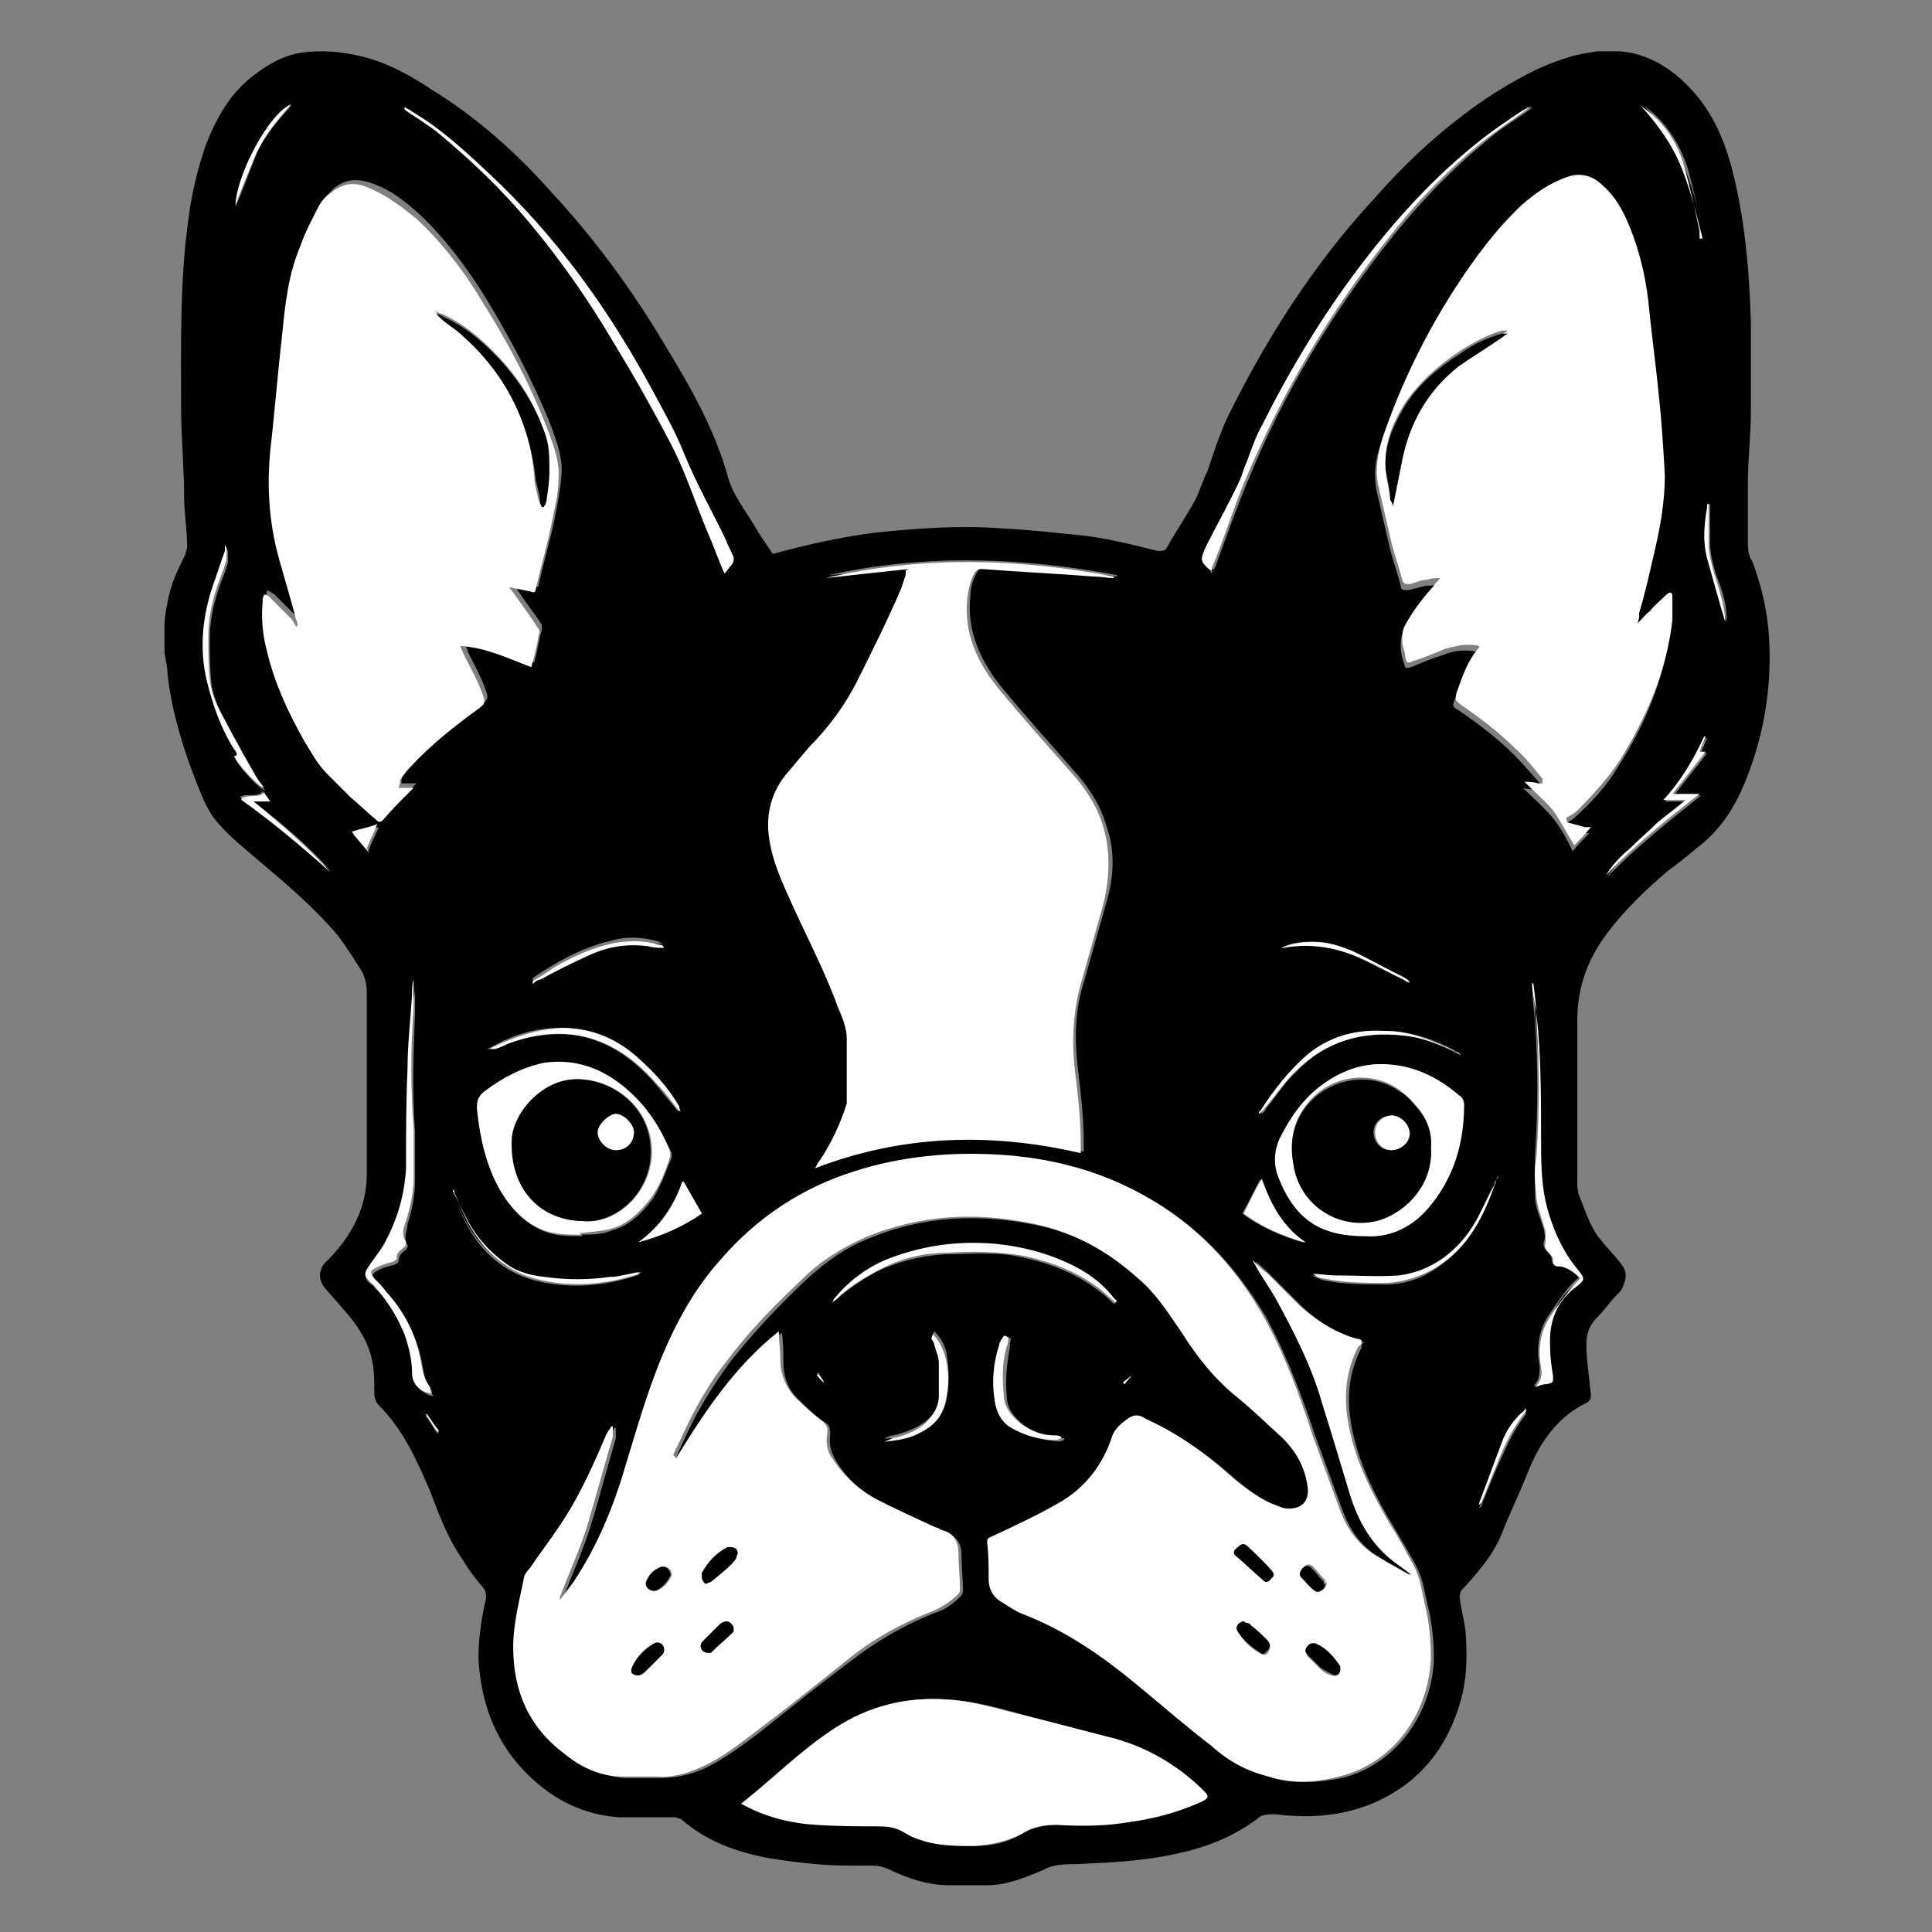 <?xml version="1.0" encoding="UTF-8"?>
<svg id="Layer_1" data-name="Layer 1" xmlns="http://www.w3.org/2000/svg" version="1.1" viewBox="0 0 128 128">
  <rect x="0" y="0" width="128" height="128" fill="#808080" stroke="none"/>
  <defs>
    <style>
      .cls-1 {
        fill: #000;
      }

      .cls-1, .cls-2 {
        stroke-width: 0px;
      }

      .cls-2 {
        fill: #fff;
      }
    </style>
  </defs>
  <g id="WuyCAc">
    <g>
      <path class="cls-1" d="M62.5,124.9c0,0,.2,0,.2,0,0,0,.1,0,.2,0-1.4,0-2.6-.4-3.9-1-.4-.2-.8-.3-1.2-.3-.5,0-1,0-1.5,0-1.8,0-3.6-.2-5.4-.5-2.1-.4-4.1-1.1-5.8-2.6-.1,0-.3-.1-.4-.1-1.2,0-2.4,0-3.6,0-1.8-.1-3.4-.7-4.8-1.7-3-2.2-4.4-5.2-4.6-8.8,0-1.4.2-2.7.5-4,0-.2,0-.4-.1-.6-.5-.6-1-1.2-1.4-1.9-1-1.4-1.6-3-2.2-4.6-.9-2.1-1.8-4.1-3.4-5.7-.2-.2-.3-.5-.3-.8,0-.8,0-1.6-.2-2.4-.3-1.2-1-2.2-1.8-3.1-.4-.5-.9-1-1.3-1.5-.4-.5-.4-1.1,0-1.6.1-.1.3-.3.4-.4,1.5-1.6,2.4-3.4,2.4-5.5,0-4,0-8.1,0-12.1,0-.4-.1-.9-.3-1.3-.5-.8-1-1.6-1.6-2.4-1.6-1.9-3.5-3.5-5.4-5.1-.8-.7-1.7-1.4-2.4-2.2-.8-.8-1.2-1.9-1.6-2.9-.9-2.3-1.6-4.6-1.9-7.1,0-.5-.1-.9-.2-1.4,0-.6,0-1.3,0-1.9,0-.5.1-1,.2-1.5.2-1.2.7-2.2,1.2-3.2,0-.2.1-.3.1-.5,0-1.1-.2-2.2-.2-3.3,0-1.9-.2-3.9-.2-5.8,0-4.3-.1-8.5.5-12.7.2-1.6.6-3.2,1.1-4.7.7-1.8,1.6-3.5,3.2-4.7.9-.7,1.9-1.3,3.1-1.5,1.3-.2,2.6-.1,3.9.2,1.8.4,3.4,1.3,4.9,2.3,2.9,1.8,5.5,4.1,7.8,6.7,2.8,3,5.3,6.4,7.4,9.9,1.7,2.8,3.4,5.7,4.3,8.9.3,1.2,1.1,2.2,1.7,3.2.4.7.9,1.4,1.3,2,2.2-.6,4.4-1.1,6.7-1.4,2.8-.3,5.6-.5,8.4-.3,1.9.1,3.7.3,5.6.5,1.6.2,3.2.6,4.8,1,.3,0,.5,0,.6-.2.6-1.1,1.3-2.1,1.9-3.2.3-.6.5-1.3.8-1.9.4-1.2.8-2.4,1.3-3.5,2.6-5.3,5.8-10.3,9.8-14.6,2.2-2.5,4.6-4.7,7.4-6.6,1.7-1.1,3.4-2.1,5.4-2.7.6-.2,1.3-.3,1.9-.4.5,0,1,0,1.5,0,0,0,0,0,.1,0,2,.2,3.6,1.3,4.9,2.8,1.2,1.4,1.9,3,2.4,4.8.9,3.4,1.2,6.9,1.3,10.4,0,1.9,0,3.9,0,5.8,0,1.6-.2,3.3-.2,4.9,0,1.2,0,2.5,0,3.7,0,.5,0,1,.3,1.4.6,1.6,1,3.3,1.1,5,.2,3.2-.3,6.4-1.5,9.4-.7,1.8-1.7,3.4-3.3,4.6-.6.5-1.2,1-1.9,1.5-1.4,1.2-2.8,2.5-4,4.1-1.3,1.7-2,3.6-2,5.8,0,3.5,0,7,0,10.5,0,.5,0,.9.2,1.3.4,1,.7,2,1.4,2.8.4.5.8.9,1.2,1.4.5.6.5,1,.2,1.7,0,.1-.2.3-.3.4-.5.5-.9,1.1-1.4,1.6-.5.5-.7,1.1-.7,1.7,0,1.1.2,2.3.3,3.4,0,.2,0,.3-.2.5-1.5.7-2.5,1.8-3.3,3.2-.5.9-.8,1.8-1.2,2.7-.4.9-.8,1.8-1.2,2.8-.6,1.5-1.7,2.7-2.7,3.8,0,0-.1.3-.1.4.1.8.3,1.5.4,2.3.1,1.4.1,2.7-.2,4.1-.6,2.4-1.7,4.4-3.6,5.9-2.6,2-5.6,2.5-8.8,2.1-.5,0-.9,0-1.2.3-1.6,1.2-3.4,1.9-5.3,2.3-2.2.5-4.4.6-6.6.7-.8,0-1.6,0-2.3.4-1.2.5-2.4,1-3.7,1h.5M44.8,96.6h0c.2-.6.5-1.1.7-1.6.8-1.7,1.8-3.3,2.9-4.8,1.5-1.9,3.2-3.7,5-5.4,1.3-1.2,2.7-2.2,4.3-2.8,3.4-1.4,7-1.6,10.6-.9,2.8.5,5.2,1.8,7.3,3.7,1.2,1.1,2,2.3,2.9,3.6,1.1,1.6,2.3,3,3.7,4.3,1,.9,2,1.8,3,2.7.8.8,1.4,1.8,1.6,3,.3,1.3-.7,1.8-1.6,1.6-.3,0-.6-.2-.8-.3-1.1-.5-2.1-1.3-3-2.1-1.6-1.4-3.4-2.6-5.3-3.5-.5-.2-.8-.2-1.2,0-.4.3-.8.6-1,1.1-.6,2-1.8,3.5-3.6,4.5-1.4.8-3,1.5-4.4,2.2-.2,0-.3.2-.3.4,0,.8,0,1.6.1,2.4,0,.6.3,1.1.8,1.5.4.3.9.6,1.4.8,2.8,1.1,5.2,2.8,7.6,4.7,1.6,1.4,3.3,2.7,5,4.1,1.1.9,2.4,1.6,3.8,2,1.5.4,3.1.3,4.6,0,3.3-.8,5.9-3.9,6.1-7.8,0-1.2-.1-2.4-.4-3.6-.2-.8-.3-1.7-.7-2.5-.5-1-1.1-1.9-1.6-2.8-1.1-1.8-2.1-3.8-2.6-5.9-.5-2-.5-4,.5-5.9,0-.1,0-.3.2-.4-.1,0-.2,0-.3-.1-1.5-.4-2.7-1.2-3.8-2.2-.7-.7-1.4-1.4-2.1-2.1-.3-.3-.6-.6-1-.9,0,0,0,0,0,0,0,.1.2.3.2.4.4.7.9,1.4,1.3,2.1,1.3,2.2,2.4,4.5,3.1,7,.6,2,1.2,4,1.8,5.9.6,2,1.6,3.7,3.4,4.9.3.2.5.4.8.6,0,0,0,0,0,0-.1,0-.2,0-.3-.1-.6-.4-1.2-.7-1.9-1.1-1.3-.7-2.1-1.8-2.6-3.1-.6-1.6-1.2-3.3-1.8-4.9-.9-2.7-1.9-5.4-3.3-8-2-3.4-4.6-6.2-8.1-8.1-2.9-1.6-6.1-2.4-9.4-2.6-3.3-.2-6.5.1-9.6,1.1-3.5,1.1-6.5,3.1-8.9,5.9-1.7,1.9-2.9,4.2-3.9,6.5-.9,2.3-1.6,4.6-2.3,6.9-.8,2.8-1.9,5.5-3.5,7.9-.3.4-.6.8-.9,1.2,0,0,0,0,0,0,0,0,0-.1,0-.2.6-1.6,1.3-3.1,1.8-4.7.6-1.9,1.1-3.9,1.7-5.9,0-.2,0-.5,0-.7,0,0,0,0-.1,0-.1.2-.3.5-.4.7-.9,2.1-1.9,4.1-3.1,6-.6.9-1.3,1.8-1.9,2.7-.1.2-.3.4-.4.7-.3,1.5-.6,3-.7,4.5,0,3,1,5.4,3.4,7.1,1.1.8,2.4,1.4,3.8,1.5.8,0,1.6,0,2.3,0,1,0,2-.2,2.9-.6,1.3-.6,2.5-1.5,3.7-2.4,2-1.6,4-3.2,6-4.7,1.8-1.4,3.7-2.5,5.8-3.3.6-.2,1.1-.6,1.6-1.1,0,0,.1-.2.1-.3,0-.8-.1-1.6-.1-2.4,0-.7-.3-1.2-1-1.5-.2,0-.3-.2-.5-.2-1.3-.6-2.6-1.1-3.8-1.8-1.2-.6-2.3-1.5-3-2.7-.3-.5-.5-1.1-.4-1.7,0-.4,0-.7-.4-.9-.6-.4-1.1-.9-1.6-1.4-.8-.7-1.1-1.6-1.1-2.6,0-.6,0-1.3-.1-1.9-2.9,2.3-4.9,5.3-6.8,8.4ZM60.2,37.7c0,0,0,.2,0,.3-.1.3-.2.6-.3.9-1,2-1.9,4.1-2.9,6.1-.8,1.6-1.9,3.1-3.2,4.4-.6.6-1.1,1.2-1.6,1.9-1,1.3-1.3,2.8-1,4.4.2,1.2.7,2.4,1.2,3.5,1.1,2.4,2.4,4.8,3.3,7.4.2.7.5,1.4.6,2.1.1,1.2,0,2.4,0,3.6,0,.2,0,.4,0,.7-.4,1.4-1,2.7-1.8,3.8-.1.2-.2.3-.3.5,0,0,0,0,0,0,5.8-2.2,11.6-2.3,17.6-1,0-.2,0-.4,0-.6,0-1.7-.2-3.3-.4-5-.2-1.9-.2-3.7.4-5.6.5-1.8,1-3.5,1.5-5.3.5-1.7.6-3.4,0-5.1-.4-1.4-1.2-2.6-2.2-3.7-1.5-1.7-3.1-3.5-4.6-5.3-1.5-1.8-2.5-3.9-2.2-6.3,0-.6.2-1.1.5-1.6.1-.2.2-.3.5-.2,2.5.2,4.9.3,7.4.5.4,0,.8,0,1.3.1,0,0,0,0,0-.1-6.4-1.2-12.8-1.4-19.1,0h0c1.8-.1,3.7-.3,5.5-.5ZM33.5,38.6s0,0,0,0c.1,0,.3,0,.4,0,.5,0,1,.2,1.5.3.2,0,.3,0,.3-.2.3-1.4.7-2.7,1-4.1.2-1,.4-2,.5-3.1.1-1.1-.3-2.2-.7-3.3-1.2-3-2.7-5.8-4.4-8.6-1.2-1.9-2.6-3.8-4.3-5.4-1-.9-2-1.7-3.3-2.1-.9-.3-1.7-.2-2.4.4-.3.3-.6.6-.8.9-.5.8-.9,1.7-1.2,2.6-.7,1.8-.9,3.8-1.2,5.8-.3,2.6-.5,5.2-.8,7.8-.2,2.2-.1,4.3.4,6.4.4,1.6.8,3.1,1.3,4.7,0,.2,0,.3.1.5,0,0,0,0-.1,0-.1-.2-.2-.3-.3-.5-.4-.4-.9-.9-1.3-1.3-.1-.1-.3-.2-.5-.3,0,.2-.1.3-.1.5,0,1.1,0,2.2.3,3.3.5,2,1.4,3.9,2.4,5.8.5.8.9,1.7,1.6,2.3.5.5,1,1,1.5,1.5.5.5,1.1,1,1.7,1.5.2.1.3.2.5,0,.6-.6,1.1-1.2,1.7-1.8,0,0,.1-.1.3-.3-.2,0-.4,0-.5,0-.2,0-.3,0-.5,0,0-.2,0-.4.1-.5.2-.3.5-.6.7-.9,1.3-1.4,2.8-2.5,4.3-3.7.7-.5.7-.5.4-1.3-.3-.8-.7-1.5-1.1-2.3,0-.2-.2-.4-.3-.7,1.7.1,3.2.8,4.7,1.4.2-.8.3-1.5.5-2.2,0,0,0-.2,0-.3-.5-.8-1.1-1.5-1.6-2.3-.2-.3-.4-.5-.6-.8ZM108.5,41.3s0,0,0,0c0-.1,0-.2,0-.3.3-1.3.6-2.7,1-4,.4-1.7.8-3.4.7-5.1,0-1.8-.3-3.5-.4-5.3-.2-2.1-.5-4.2-.7-6.3-.2-1.6-.6-3.3-1.2-4.8-.4-1.1-1-2.1-1.8-2.8-.7-.6-1.4-.9-2.3-.6-1.2.4-2.2,1.1-3.1,1.9-1.7,1.6-3.2,3.5-4.4,5.5-2,3.1-3.6,6.4-4.8,9.9-.4,1-.5,2-.3,3.1.3,1.3.6,2.6.9,3.9.2.8.5,1.6.7,2.4,0,.3.2.3.5.3.4-.1.8-.2,1.2-.3.3,0,.5,0,.8-.1,0,0,0,0,0,0-.1.2-.3.3-.4.5-.8.8-1.5,1.7-2,2.8-.1.3-.1.6-.1.9,0,.3.1.7.2,1,.1.4.1.4.5.3.7-.3,1.4-.6,2.1-.8.7-.3,1.5-.4,2.3-.2,0,0,0,.1,0,.1-.8.8-1.1,1.9-1.5,3-.2.5-.2.5.3.8,1.3.9,2.5,1.8,3.6,2.9.6.6,1.2,1.3,1.8,2,0,0,.1.3,0,.3,0,0-.2,0-.3,0-.3,0-.6,0-.9-.1.6.6,1.3,1.2,1.9,1.9.6.7,1,1.5,1.4,2.3.3-.4.7-.8,1.1-1.2-.2,0-.3,0-.4,0-.4-.1-.8-.2-1.1-.3,0,0-.1-.1-.1-.2,0,0,0-.1.1-.2.2-.1.4-.2.6-.4,1.1-1,2.1-2.1,2.8-3.3,1.8-2.8,3.1-5.9,3.5-9.3,0-.5,0-1.1,0-1.6,0-.3-.2-.4-.4-.1-.4.3-.7.7-1.1,1.1-.3.3-.5.6-.8.8ZM49.1,119.5c1.6.8,3.3,1.3,5,1.4,1.4,0,2.8,0,4.2.1.6,0,1.1.1,1.6.4.4.2.7.4,1.1.5,1.2.4,2.4.4,3.6.4,1.1,0,2.1-.2,3.1-.8.7-.4,1.5-.6,2.3-.6,1.6,0,3.3,0,4.9-.2,1.5-.2,3-.6,4.4-1.2,1-.5.8-.5.2-1.1-1.6-1.5-3.4-2.6-5.6-3.2-1.9-.5-3.9-1-5.8-1.5-1.7-.5-3.5-1-5.3-1.1-2.7-.2-5.2.4-7.5,1.9-2.2,1.4-4.1,3.3-6.2,5ZM90.5,81.9c1.6.1,3.2-.6,4.4-2.2,1.5-1.9,2-4.2,2.1-6.5,0-.2-.1-.5-.3-.6-1.5-1.3-3.2-2-5.2-2.1-1.4,0-2.7.5-3.8,1.3-1.3.9-2.2,2.2-2.9,3.6q-.6,1.3-.1,2.6c.4,1.1,1,2.1,1.9,2.8,1,.8,2.3,1.1,3.9,1.1ZM38.5,81.8s0,0,0,0c.7,0,1.4,0,2.1-.3,1.1-.3,1.9-1.1,2.6-2,.6-.9.9-1.9,1.3-2.8,0,0,0-.2,0-.3-.6-1.3-1.3-2.6-2.3-3.6-1.6-1.7-3.6-2.6-6-2.3-1.5.2-2.8.9-4,1.9-.4.3-.5.6-.5,1.2.2,1.9.6,3.6,1.5,5.3.7,1.2,1.6,2.2,2.9,2.7.8.3,1.6.3,2.5.3ZM26.8,7.1h0c0,.1.2.2.2.3.6.4,1.3.9,1.9,1.3,2.3,1.8,4.4,3.9,6.3,6.2,2,2.4,3.8,5,5.4,7.7,1.4,2.3,2.7,4.7,4,7.1.9,1.8,1.5,3.7,2.3,5.6.4.9.7,1.8,1.1,2.7,0,0,0,0,0,0,.1-.2.2-.3.4-.5.2-.2.3-.5.1-.8-.2-.3-.3-.6-.4-.9-.9-1.9-2-3.8-2.8-5.8-.5-1.4-1.3-2.7-2-4-2.9-5.4-6.4-10.3-10.9-14.5-1.6-1.5-3.2-2.9-5.1-4.1-.2-.1-.4-.2-.5-.3ZM80.4,37.9c0-.1,0-.2.1-.3.7-1.9,1.4-3.9,2.2-5.8,2.4-5.9,5.7-11.3,9.7-16.3,1.8-2.2,3.8-4.3,6-6.1.9-.8,1.9-1.4,2.9-2.1,0,0,.1-.1.2-.2-.2,0-.3,0-.4.2-.9.6-1.8,1.2-2.7,1.9-3.2,2.5-5.9,5.4-8.3,8.7-2.4,3.2-4.5,6.7-6.3,10.3-.4.8-.7,1.6-1,2.4-.2.4-.2.9-.5,1.3-.7,1.4-1.5,2.9-2.2,4.3-.4.8-.4.9.3,1.6,0,0,0,0,.2.1ZM28.6,92.3c0,0,0-.1,0-.2-.4-.5-.5-1-.6-1.6-.3-1.8-1.1-3.4-2.3-4.7-.3-.3-.6-.6-.8-.9-.3-.3-.3-.5.1-.7.3-.2.7-.3,1.1-.4.1,0,.3-.2.3-.2,0-.4.2-.6.5-.8,0,0,.2-.3.1-.3-.3-.5,0-1,0-1.4.3-.9.5-1.9.5-2.9,0-1.1,0-2.1,0-3.2-.2-2.7-.1-5.3,0-8,0-.6,0-1.3,0-1.9,0,.3,0,.7-.1,1-.1,1.6-.3,3.3-.3,4.9,0,2.2,0,4.4-.1,6.6,0,1.8-.6,3.5-1.5,5.1-.3.6-.7,1.1-1.1,1.6-.2.4-.2.5.2.8.1,0,.2.2.3.3.9.9,1.5,2,2,3.2.3.8.5,1.7.5,2.6,0,.6.7,1.2,1.3,1.3ZM101.5,65.1s0,0,0,0c0,.8.1,1.7.2,2.5.2,3,.2,5.9,0,8.9,0,.9,0,1.9,0,2.8,0,.7.4,1.5.6,2.2,0,.2.1.5,0,.7-.1.3,0,.5.2.7.1.1.3.3.3.5,0,.3.1.4.3.4.6,0,1.1.4,1.5.8,0,.1-.2.2-.3.3-.7.7-1.2,1.5-1.8,2.4-.6,1-.7,2.1-.5,3.2,0,.5,0,1-.4,1.3,0,0,0,0,0,0,.3,0,.5-.1.8-.2.4,0,.4-.1.4-.5,0-.6-.2-1.3-.2-1.9,0-1.7.4-3.1,1.8-4.1.5-.4.5-.5.1-1-1.1-1.3-1.8-2.9-2.2-4.6-.3-1.4-.3-2.8-.3-4.2,0-2.7,0-5.5-.3-8.2,0-.7-.2-1.4-.3-2.1ZM73.9,86.3s0,0,0,0c0,0,0,0,0,0,0,0,0-.2-.2-.2-.6-.9-1.5-1.5-2.4-2-1.7-.9-3.6-1.4-5.5-1.6-2.3-.2-4.6,0-6.8.9-1.5.6-2.7,1.4-3.7,2.6,0,0-.1.2-.2.3.1,0,.2-.1.3-.2.8-.7,1.7-1.3,2.6-1.8,1.4-.7,3-1.1,4.6-1.2,1.7,0,3.4-.2,5.1.2,1.9.4,3.7,1.1,5.2,2.3.3.2.6.5.9.8ZM42.3,82.3c1.5-.4,2.9-1,4.2-1.9-.4-.7-.8-1.4-1.2-2.1,0,0,0,0-.1,0-.6,1.6-1.5,3-2.9,4ZM86.4,82.3c-1.4-1.1-2.3-2.5-2.9-4.2-.4.8-.8,1.6-1.2,2.3,1.2.9,2.6,1.5,4,1.9ZM99.2,78s0,0,0,0c0,.2-.2.4-.3.6-.4.8-.7,1.6-1.2,2.4-1.1,2-2.8,3.2-5.1,3.6-1.4.2-2.8,0-4.2,0-.5,0-1,0-1.5-.1.2.1.5.2.7.3,1.4.3,2.8.3,4.2.3,1.4,0,2.7-.5,3.8-1.4,1.9-1.4,2.7-3.5,3.5-5.6ZM30,78.9s0,0,0,0c0,0,0,.1,0,.2.3.7.6,1.4.9,2,1,1.9,2.6,3.3,4.8,3.8,2.2.5,4.4.3,6.5-.4,0,0,.1,0,.2-.1-.2,0-.2,0-.3,0-.6,0-1.2.2-1.8.3-1.4.1-2.9.2-4.3,0-.9-.2-1.8-.4-2.6-.9-1.1-.8-2-1.8-2.6-3-.3-.6-.6-1.2-.9-1.8ZM96.8,69.9c0,0,0-.1,0-.1,0,0-.1,0-.2-.1-1.5-.8-3.1-1.4-4.8-1.4-1.8,0-3.5.4-5,1.5-1.3,1.1-2.3,2.4-3.2,3.8,0,0,0,.2-.1.2.2,0,.3-.2.4-.4.7-.8,1.2-1.7,2-2.4,1.9-2,4.3-2.7,7.1-2.4,1.2.1,2.2.5,3.3,1,.2,0,.4.2.6.3ZM15,36.3s0,0,0,0c0,.1,0,.2,0,.4-.3.8-.5,1.5-.8,2.3-.7,2.1-.9,4.2-.4,6.3.4,1.6.9,3.1,1.8,4.5.1.2.3.4,0,.5.3.6,1.6,2,2,2.1-.2-.2-.4-.4-.5-.7-.7-1.2-1.3-2.4-2-3.6-.5-.9-1-1.9-1.1-2.9-.1-1-.1-1.9-.1-2.9,0-1,.2-2.1.5-3,.2-.7.5-1.3.7-2,0-.3,0-.5,0-.8ZM45,73.6s0,0,0,0c0,0,0-.2-.1-.3-.7-1.2-1.6-2.2-2.6-3.1-1.5-1.3-3.2-2.1-5.2-2.1-1.7,0-3.2.5-4.6,1.3,0,0-.1,0-.2.1.2,0,.3,0,.4,0,.3-.1.6-.3,1-.4,1.6-.5,3.3-.8,5-.4,2,.5,3.5,1.7,4.8,3.2.5.6.9,1.1,1.4,1.7ZM66.8,88.6s0,0-.1,0c-.1.2-.3.4-.3.6-.4,1.2-.5,2.4-.3,3.7.1.7.4,1.4,1.1,1.8.9.5,1.9.7,2.9.8.1,0,.2,0,.4-.1,0,0,0,0,0-.1-.1,0-.3-.1-.4-.1-.9,0-1.6-.3-2.3-.8-.6-.5-1.1-1.1-1.1-1.9-.1-1.1,0-2.1.2-3.2,0-.2,0-.4.1-.6ZM111.9,53c-.7.6-1.4,1.1-2,1.6-.6.5-1.2,1.1-1.8,1.7-.6.6-1.2,1.1-1.6,1.8,1.9-2,4.1-3.7,6.2-5.4h-1.8c.7-.9,1.5-1.9,2.2-2.8-.2,0-.3,0-.4,0,.1-.4.3-.7.4-1,0,0,0,0-.1,0-.7,1.5-1.6,3-2.7,4.2h1.7ZM61.8,88.4h0c0,.2.1.3.2.5.1.4.3.8.3,1.2,0,.7,0,1.5,0,2.2,0,.7-.3,1.3-.9,1.8-.6.5-1.4.8-2.2,1-.2,0-.4.1-.6.2,0,0,0,0,0,0,0,0,.2,0,.3,0,.8,0,1.5-.2,2.2-.6.8-.4,1.4-1,1.6-1.9.2-1.1.2-2.1,0-3.2-.1-.5-.4-1-.8-1.4ZM112.8,15.8c0-.2,0-.4,0-.5-.3-1.4-.6-2.8-1-4.2-.5-1.5-1.3-2.8-2.5-3.8-.1-.1-.3-.2-.4-.3,0,0,0,0,0,0,1.2,1.2,2.1,2.5,2.7,4.1.6,1.5,1,3.1,1.4,4.7ZM16,52.9c2.1,1.5,4,3.1,5.9,4.8-1.5-1.7-3.3-3.2-5.1-4.6h0c.3-.1.7-.1,1-.1-.1-.2-.3-.4-.4-.6-.3.5-1,.1-1.5.4ZM15.6,13.7c.5-1.1.9-2.3,1.4-3.5.5-1.2,1.4-2.2,2.3-3.2-1.5.5-3.7,4.7-3.7,6.8ZM35.3,65s0,0,0,0c.2,0,.4-.2.5-.3,1.1-.5,2.1-1,3.2-1.6,1.3-.6,2.6-.7,4-.6.3,0,.7,0,1,.1-.1,0-.2-.1-.3-.2-1-.3-2.1-.4-3.1-.1-1.4.3-2.7.9-3.9,1.6-.5.3-1,.6-1.4.9ZM84.9,62.8c0,0,.1,0,.1,0,1.6-.3,3.2-.1,4.7.5,1.1.5,2.2,1.1,3.3,1.6.1,0,.3.1.4.2-.1-.2-.3-.3-.5-.4-1-.5-2.1-1.1-3.1-1.6-.9-.4-1.8-.7-2.8-.7-.7,0-1.4,0-2.1.4ZM101.1,93.5s0,0,0,0c-.1,0-.2.2-.3.3-.5.5-.9,1.1-1.2,1.7-.5,1.3-1,2.7-1.5,4,0,.1,0,.2-.1.4.1,0,.2-.2.2-.3.3-.7.6-1.5.9-2.2.6-1.3,1.1-2.6,2-3.7ZM24.4,56.4c.2-.6.5-1.1.7-1.6,0,0,0,0,0,0-.6.1-1.1.3-1.7.5.4.4.7.8,1.1,1.3ZM113.2,33.4s0,0,0,0c0,0,0,.1,0,.2-.1,1.1-.2,2.2,0,3.4.4,1.4.8,2.9,1.2,4.2,0,0,0,0,0-.2,0-1-.3-1.9-.7-2.9-.2-.7-.4-1.4-.4-2.1,0-.9,0-1.7,0-2.6ZM14.8,32.7s0,0,0,0v-1.6s0,0,0,0v1.6ZM29,94.9s0,0,.1,0c-.3-.4-.5-.8-.8-1.1,0,0,0,0-.1,0,.3.4.5.8.8,1.2ZM74.4,91.6s0,0,.1.1l.5-.6s0,0,0,0c-.2.2-.4.3-.6.5ZM113.5,24.5h0v1.4h0v-1.4ZM54.2,91s0,0-.1,0c.2.2.3.4.5.6h0c-.1-.3-.3-.5-.4-.7Z"/>
      <path class="cls-2" d="M44.8,96.6c1.9-3.1,3.9-6.1,6.8-8.4,0,.6.1,1.3.1,1.9,0,1,.4,1.9,1.1,2.6.5.5,1.1,1,1.6,1.4.3.2.5.5.4.9-.1.6,0,1.2.4,1.7.8,1.2,1.8,2.1,3,2.7,1.2.6,2.5,1.2,3.8,1.8.2,0,.3.2.5.2.7.2,1,.8,1,1.5,0,.8.1,1.6.1,2.4,0,.1,0,.2-.1.3-.5.5-1,.8-1.6,1.1-2.1.8-4.1,1.9-5.8,3.3-2,1.6-4,3.2-6,4.7-1.2.9-2.3,1.8-3.7,2.4-.9.4-1.9.7-2.9.6-.8,0-1.6,0-2.3,0-1.4,0-2.7-.6-3.8-1.5-2.4-1.8-3.4-4.2-3.4-7.1,0-1.5.4-3,.7-4.5,0-.2.2-.5.4-.7.6-.9,1.3-1.8,1.9-2.7,1.3-1.9,2.2-3.9,3.1-6,.1-.3.3-.5.4-.7,0,0,0,0,.1,0,0,.2,0,.5,0,.7-.6,2-1.1,3.9-1.7,5.9-.5,1.6-1.2,3.1-1.8,4.7,0,0,0,.1,0,.2,0,0,0,0,0,0,.3-.4.6-.8.9-1.2,1.6-2.4,2.7-5.1,3.5-7.9.7-2.3,1.4-4.7,2.3-6.9,1-2.4,2.2-4.6,3.9-6.5,2.4-2.8,5.4-4.8,8.9-5.9,3.1-1,6.4-1.3,9.6-1.1,3.3.2,6.5,1,9.4,2.6,3.5,1.9,6.1,4.6,8.1,8.1,1.4,2.5,2.4,5.2,3.3,8,.6,1.6,1.2,3.3,1.8,4.9.5,1.3,1.3,2.4,2.6,3.1.6.4,1.2.7,1.9,1.1.1,0,.2,0,.3.1,0,0,0,0,0,0-.3-.2-.5-.4-.8-.6-1.8-1.2-2.8-2.9-3.4-4.9-.6-2-1.2-4-1.8-5.9-.7-2.5-1.9-4.8-3.1-7-.4-.7-.9-1.4-1.3-2.1,0-.1-.2-.3-.2-.4,0,0,0,0,0,0,.3.3.6.6,1,.9.7.7,1.4,1.4,2.1,2.1,1.1,1,2.4,1.8,3.8,2.2,0,0,.2,0,.3.1,0,.2,0,.3-.2.4-1,1.9-1,3.9-.5,5.9.5,2.1,1.5,4,2.6,5.9.6.9,1.1,1.9,1.6,2.8.4.8.5,1.6.7,2.5.3,1.2.4,2.4.4,3.6-.2,3.9-2.7,7-6.1,7.8-1.5.4-3.1.5-4.6,0-1.4-.3-2.7-1-3.8-2-1.7-1.3-3.3-2.7-5-4.1-2.3-1.9-4.7-3.6-7.6-4.7-.5-.2-.9-.5-1.4-.8-.5-.3-.8-.8-.8-1.5,0-.8,0-1.6-.1-2.4,0-.2,0-.3.3-.4,1.5-.7,3-1.4,4.4-2.2,1.8-1,3-2.6,3.6-4.5.2-.5.6-.8,1-1.1.4-.3.8-.3,1.2,0,2,.9,3.7,2.1,5.3,3.5.9.8,1.9,1.6,3,2.1.3.1.5.2.8.3.9.2,1.9-.2,1.6-1.6-.2-1.2-.8-2.2-1.6-3-1-.9-1.9-1.8-3-2.7-1.5-1.2-2.7-2.7-3.7-4.3-.9-1.3-1.7-2.6-2.9-3.6-2.1-1.9-4.5-3.2-7.3-3.7-3.6-.7-7.1-.5-10.6.9-1.6.7-3.1,1.6-4.3,2.8-1.8,1.7-3.5,3.4-5,5.4-1.2,1.5-2.1,3.1-2.9,4.8-.2.5-.5,1-.7,1.5h0ZM82.3,102.3c-.1.1-.3.2-.4.3-.1.2-.1.4,0,.5.6.5,1.2,1.1,1.8,1.6.2.2.4,0,.5-.1.2-.2,0-.5,0-.6-.5-.5-1-1.1-1.6-1.6,0,0-.2,0-.3-.1ZM48.4,102.5s-.1,0-.2,0c-.7.4-1.2,1-1.7,1.7,0,0,0,.1,0,.2,0,.2,0,.4.2.5,0,0,.3,0,.4-.1.5-.4.9-.8,1.4-1.2.1-.1.3-.3.3-.5.1-.3,0-.6-.4-.6ZM88.8,110.5s0,0,0,0c-.4-.7-.9-1.2-1.6-1.5-.2,0-.4,0-.6.2-.1.2,0,.4,0,.5.3.3.6.6.9.9.2.2.4.3.7.4.3.1.6,0,.6-.4ZM44,109.3c0-.4-.4-.6-.7-.4-.6.3-1.1.8-1.4,1.5-.2.4,0,.6.4.6.1,0,.3,0,.4-.2.4-.4.8-.8,1.2-1.2,0,0,.1-.2.1-.3ZM46.9,109.5s.1,0,.2,0c.5-.5,1-.9,1.5-1.4,0,0,0-.2,0-.3-.2-.4-.5-.5-.9-.2,0,0,0,0,0,0-.4.4-.8.8-1.2,1.2-.2.3,0,.7.4.7ZM82.5,107.5c-.4,0-.6.3-.4.7.3.6.9,1.1,1.5,1.4.2.1.3,0,.4-.1.2-.3.2-.6,0-.8-.3-.3-.7-.6-1-.9-.1-.1-.3-.2-.4-.2ZM87.8,104.9s0-.1,0-.2c-.3-.3-.5-.6-.8-.9-.2-.2-.4-.2-.6,0-.2.2-.3.4-.1.6.3.3.6.6.9.9.3.2.7,0,.7-.5ZM43.3,105.4s.1,0,.2,0c.5-.2.8-.6,1-1,0,0,0-.3-.1-.4-.1-.1-.4-.3-.5-.2-.4.2-.8.6-1,1-.1.3.1.6.5.6Z"/>
      <path class="cls-2" d="M60.2,37.7c-1.9.2-3.7.4-5.5.6h0c6.4-1.5,12.8-1.3,19.1-.1,0,0,0,0,0,.1-.4,0-.8-.1-1.3-.1-2.5-.2-4.9-.3-7.4-.5-.2,0-.3,0-.5.2-.3.5-.4,1-.5,1.6-.3,2.5.7,4.5,2.2,6.3,1.5,1.8,3,3.5,4.6,5.3,1,1.1,1.8,2.3,2.2,3.7.5,1.7.4,3.4,0,5.1-.5,1.8-1,3.5-1.5,5.3-.5,1.8-.6,3.7-.4,5.6.2,1.6.4,3.3.4,5,0,.2,0,.4,0,.6-6-1.4-11.9-1.2-17.6,1,0,0,0,0,0,0,.1-.2.2-.4.3-.5.8-1.2,1.4-2.5,1.8-3.8,0-.2,0-.4,0-.7,0-1.2,0-2.4,0-3.6,0-.7-.3-1.4-.6-2.1-.9-2.5-2.2-4.9-3.3-7.4-.5-1.1-1-2.3-1.2-3.5-.3-1.6,0-3.1,1-4.4.5-.6,1.1-1.3,1.6-1.9,1.3-1.3,2.4-2.8,3.2-4.4,1-2,2-4,2.9-6.1.1-.3.2-.6.3-.9,0,0,0-.2,0-.3Z"/>
      <path class="cls-2" d="M33.5,38.6c.2.3.4.5.6.8.5.7,1.1,1.5,1.6,2.3,0,0,.1.2,0,.3-.1.7-.3,1.5-.5,2.2-1.6-.6-3-1.3-4.7-1.4.1.3.2.5.3.7.4.8.8,1.5,1.1,2.3.3.8.3.8-.4,1.3-1.5,1.1-3,2.3-4.3,3.7-.3.3-.5.6-.7.9,0,.1,0,.3-.1.5.2,0,.3,0,.5,0,.1,0,.3,0,.5,0-.1.1-.2.2-.3.3-.6.6-1.2,1.2-1.7,1.8-.2.2-.3.2-.5,0-.6-.5-1.1-1-1.7-1.5-.5-.5-1-1-1.5-1.5-.7-.7-1.1-1.5-1.6-2.3-1-1.8-1.9-3.7-2.4-5.8-.3-1.1-.4-2.2-.3-3.3,0-.2,0-.3.1-.5.2,0,.3.1.5.3.4.4.9.9,1.3,1.3.1.1.2.3.3.5,0,0,0,0,.1,0,0-.2,0-.3-.1-.5-.4-1.6-.9-3.1-1.3-4.7-.5-2.1-.6-4.3-.4-6.4.3-2.6.5-5.2.8-7.8.2-2,.4-3.9,1.2-5.8.3-.9.8-1.8,1.2-2.6.2-.4.5-.7.8-.9.7-.6,1.5-.8,2.4-.4,1.3.5,2.3,1.3,3.3,2.1,1.7,1.6,3.1,3.4,4.3,5.4,1.7,2.7,3.2,5.5,4.4,8.6.4,1.1.8,2.1.7,3.3,0,1-.3,2-.5,3.1-.3,1.4-.7,2.8-1,4.1,0,.2-.1.3-.3.2-.5-.1-1-.2-1.5-.3-.1,0-.3,0-.4,0,0,0,0,0,0,0ZM35.8,33.4s0,0,.1,0c0-.1.2-.3.2-.4,0-.7.2-1.3.2-2,0-.8,0-1.7-.3-2.5-.7-2.1-1.9-3.8-3.4-5.3-1-1-2-1.8-3.3-2.4-.1,0-.3-.1-.5-.2,0,0,0,0,0,0,0,0,.1.1.2.2.5.4,1.1.8,1.6,1.3,2.8,2.6,4.5,5.7,4.8,9.5,0,.5.2,1.1.3,1.6Z"/>
      <path class="cls-2" d="M108.5,41.3c.3-.3.5-.6.8-.8.3-.4.7-.7,1.1-1.1.2-.2.4-.2.4.1,0,.5,0,1.1,0,1.6-.4,3.4-1.7,6.4-3.5,9.3-.8,1.2-1.8,2.3-2.8,3.3-.2.2-.4.3-.6.4,0,0-.2.1-.1.2,0,0,0,.2.1.2.4.1.7.2,1.1.3,0,0,.2,0,.4,0-.4.5-.8.9-1.1,1.2-.5-.8-.9-1.6-1.4-2.3-.6-.7-1.3-1.3-1.9-1.9.3,0,.6,0,.9.1.1,0,.3,0,.3,0,0,0,0-.3,0-.3-.6-.7-1.1-1.4-1.8-2-1.1-1.1-2.3-2-3.6-2.9-.4-.3-.4-.3-.3-.8.4-1.1.7-2.1,1.5-3,0,0,0,0,0-.1-.8-.2-1.6,0-2.3.2-.7.3-1.4.6-2.1.8-.4.2-.4.1-.5-.3,0-.3-.2-.7-.2-1,0-.3,0-.6.1-.9.5-1,1.2-1.9,2-2.8.1-.2.3-.3.4-.5,0,0,0,0,0,0-.3,0-.6,0-.8.1-.4,0-.8.2-1.2.3-.3,0-.4,0-.5-.3-.2-.8-.5-1.6-.7-2.4-.3-1.3-.6-2.6-.9-3.9-.2-1,0-2.1.3-3.1,1.2-3.5,2.8-6.8,4.8-9.9,1.3-2,2.7-3.9,4.4-5.5.9-.8,1.9-1.5,3.1-1.9.9-.3,1.7,0,2.3.6.9.8,1.4,1.8,1.8,2.8.6,1.5,1,3.1,1.2,4.8.2,2.1.5,4.2.7,6.3.2,1.8.3,3.5.4,5.3,0,1.7-.3,3.4-.7,5.1-.3,1.3-.6,2.7-1,4,0,.1,0,.2,0,.3,0,0,0,0,0,0ZM92.3,33.6s0,0,0,0c0-.1,0-.2,0-.3.2-1,.3-2,.6-3,.5-2.5,1.6-4.6,3.7-6.2.9-.7,2-1.3,3-2,0,0,.2-.1.3-.2-.2,0-.3,0-.4,0-1,.3-1.9.8-2.7,1.3-1.5,1-2.9,2.2-3.9,3.8-.7,1.2-1.2,2.5-1.1,3.9,0,.7.2,1.4.3,2,0,.2.1.3.2.5Z"/>
      <path class="cls-2" d="M49.1,119.5c2.1-1.6,3.9-3.5,6.2-5,2.3-1.5,4.8-2.1,7.5-1.9,1.8.1,3.5.7,5.3,1.1,1.9.5,3.9,1,5.8,1.5,2.1.6,4,1.7,5.6,3.2.6.6.8.7-.2,1.1-1.4.6-2.9,1-4.4,1.2-1.6.3-3.3.3-4.9.2-.8,0-1.6.1-2.3.6-1,.5-2,.7-3.1.8-1.2,0-2.5,0-3.6-.4-.4-.1-.8-.3-1.1-.5-.5-.3-1-.4-1.6-.4-1.4,0-2.8,0-4.2-.1-1.7-.1-3.4-.5-5-1.4Z"/>
      <path class="cls-2" d="M90.5,81.9c-1.6,0-2.9-.3-3.9-1.1-.9-.7-1.5-1.8-1.9-2.8q-.5-1.3.1-2.6c.7-1.4,1.6-2.7,2.9-3.6,1.1-.8,2.4-1.3,3.8-1.3,2,0,3.7.8,5.2,2.1.2.1.3.4.3.6,0,2.4-.6,4.6-2.1,6.5-1.2,1.6-2.8,2.3-4.4,2.2ZM94.8,76c.1-1.1-.3-2-1.1-2.9-.3-.3-.6-.6-1-.9-1.8-1.3-4.4-1-5.9.7-1.1,1.2-1.4,2.6-1.1,4.2.4,2.7,2.9,4.3,5.5,3.7,1.9-.4,3.8-2.4,3.6-4.9Z"/>
      <path class="cls-2" d="M38.5,81.8c-.8,0-1.7,0-2.5-.3-1.3-.5-2.2-1.5-2.9-2.7-.9-1.6-1.3-3.4-1.5-5.3,0-.5,0-.8.5-1.2,1.2-.9,2.5-1.6,4-1.9,2.4-.3,4.3.6,6,2.3,1,1,1.8,2.3,2.3,3.6,0,.1,0,.2,0,.3-.3,1-.7,2-1.3,2.8-.7.9-1.5,1.7-2.6,2-.7.2-1.4.2-2.1.3,0,0,0,0,0,0ZM38.7,80.9c2.2.2,4.4-1.9,4.5-4.5,0-3-2.5-4.9-4.9-4.9-2.5,0-4.3,2.4-4.3,4.1,0,3.2,1.9,5.3,4.8,5.3Z"/>
      <path class="cls-2" d="M26.8,7.1c.2.1.4.2.5.3,1.9,1.1,3.5,2.6,5.1,4.1,4.5,4.2,8,9.1,10.9,14.5.7,1.3,1.4,2.6,2,4,.8,2,1.9,3.9,2.8,5.8.1.3.3.6.4.9.2.3.1.6-.1.8-.1.1-.2.3-.4.5,0,0,0,0,0,0-.4-.9-.7-1.8-1.1-2.7-.8-1.9-1.4-3.8-2.3-5.6-1.2-2.4-2.6-4.8-4-7.1-1.6-2.7-3.4-5.3-5.4-7.7-1.9-2.3-4-4.3-6.3-6.2-.6-.5-1.3-.9-1.9-1.3,0,0-.2-.1-.2-.2h0Z"/>
      <path class="cls-2" d="M80.4,37.9c0,0-.1,0-.2-.1-.7-.6-.7-.7-.3-1.6.7-1.4,1.5-2.8,2.2-4.3.2-.4.3-.9.5-1.3.3-.8.6-1.7,1-2.4,1.8-3.6,3.9-7.1,6.3-10.3,2.4-3.2,5.1-6.2,8.3-8.7.9-.7,1.8-1.3,2.7-1.9.1,0,.3-.2.4-.2,0,0-.1.1-.2.2-1,.7-2,1.4-2.9,2.1-2.2,1.8-4.2,3.8-6,6.1-4,5-7.2,10.4-9.7,16.3-.8,1.9-1.4,3.9-2.2,5.8,0,0,0,.2-.1.3Z"/>
      <path class="cls-2" d="M28.6,92.3c-.7,0-1.3-.6-1.3-1.3,0-.9-.2-1.7-.5-2.6-.5-1.2-1.1-2.2-2-3.2,0,0-.2-.2-.3-.3-.3-.3-.4-.4-.2-.8.3-.5.8-1.1,1.1-1.6.9-1.6,1.4-3.3,1.5-5.1,0-2.2,0-4.4.1-6.6,0-1.6.2-3.3.3-4.9,0-.3,0-.7.1-1,0,.6,0,1.3,0,1.9-.2,2.7-.2,5.3,0,8,0,1.1,0,2.1,0,3.2,0,1-.2,1.9-.5,2.9-.2.5-.3.9,0,1.4,0,0,0,.3-.1.3-.2.2-.6.4-.5.8,0,0-.2.2-.3.2-.4.1-.7.2-1.1.4-.4.2-.4.3-.1.7.3.3.6.6.8.9,1.2,1.3,2,2.9,2.3,4.7.1.6.2,1.1.6,1.6,0,0,0,.1,0,.2Z"/>
      <path class="cls-2" d="M101.5,65.1c0,.7.2,1.4.3,2.1.3,2.7.3,5.5.3,8.2,0,1.4,0,2.8.3,4.2.4,1.7,1.1,3.3,2.2,4.6.4.5.4.6-.1,1-1.4,1-1.9,2.4-1.8,4.1,0,.6.1,1.3.2,1.9,0,.4,0,.4-.4.5-.3,0-.5.1-.8.2,0,0,0,0,0,0,.4-.4.5-.8.4-1.3-.2-1.1-.1-2.2.5-3.2.5-.8,1.1-1.6,1.8-2.4,0,0,.2-.2.3-.3-.4-.4-.9-.8-1.5-.8-.2,0-.3-.1-.3-.4,0-.2-.1-.3-.3-.5-.2-.2-.3-.4-.2-.7,0-.2,0-.5,0-.7-.2-.7-.5-1.5-.6-2.2-.1-.9-.2-1.9,0-2.8.2-3,.2-5.9,0-8.9,0-.8-.1-1.7-.2-2.5,0,0,0,0,0,0Z"/>
      <path class="cls-2" d="M73.9,86.3c-.3-.3-.6-.5-.9-.8-1.5-1.2-3.3-1.9-5.2-2.3-1.7-.3-3.4-.3-5.1-.2-1.6,0-3.1.4-4.6,1.2-.9.5-1.8,1-2.6,1.8,0,0-.2.2-.3.2,0-.1.1-.2.2-.3,1-1.2,2.3-2.1,3.7-2.6,2.2-.8,4.4-1.1,6.8-.9,2,.2,3.8.7,5.5,1.6.9.5,1.7,1.1,2.4,2,0,0,.1.1.2.2,0,0,0,0,0,0,0,0,0,0,0,0Z"/>
      <path class="cls-2" d="M42.3,82.3c1.4-1,2.4-2.4,2.9-4,0,0,0,0,.1,0,.4.7.8,1.4,1.2,2.1-1.3.9-2.7,1.5-4.2,1.9Z"/>
      <path class="cls-2" d="M86.4,82.3c-1.4-.4-2.8-1-4-1.9.4-.8.7-1.5,1.2-2.3.6,1.7,1.4,3.2,2.9,4.2Z"/>
      <path class="cls-2" d="M99.2,78c-.7,2.1-1.6,4.2-3.5,5.6-1.1.8-2.4,1.3-3.8,1.4-1.4,0-2.8,0-4.2-.3-.2,0-.5-.1-.7-.3.5,0,1,.1,1.5.1,1.4,0,2.8.1,4.2,0,2.2-.3,3.9-1.6,5.1-3.6.4-.8.8-1.6,1.2-2.4,0-.2.2-.4.3-.6,0,0,0,0,0,0Z"/>
      <path class="cls-2" d="M30,78.9c.3.6.6,1.2.9,1.8.6,1.2,1.5,2.2,2.6,3,.8.6,1.7.8,2.6.9,1.4.2,2.9.2,4.3,0,.6,0,1.2-.2,1.8-.3,0,0,.2,0,.3,0-.1,0-.2.1-.2.1-2.1.7-4.3.9-6.5.4-2.2-.5-3.7-1.8-4.8-3.8-.3-.6-.6-1.3-.9-2,0,0,0-.1,0-.2,0,0,0,0,0,0Z"/>
      <path class="cls-2" d="M96.8,69.9c-.2-.1-.4-.2-.6-.3-1.1-.5-2.1-.9-3.3-1-2.7-.3-5.1.4-7.1,2.4-.7.7-1.3,1.6-2,2.4-.1.1-.2.3-.4.4,0,0,0-.2.1-.2.9-1.4,1.9-2.7,3.2-3.8,1.5-1.2,3.2-1.6,5-1.5,1.8,0,3.3.7,4.8,1.4,0,0,.1,0,.2.1,0,0,0,0,0,.1Z"/>
      <path class="cls-2" d="M15,36.3c0,.3,0,.6,0,.8-.2.7-.5,1.4-.7,2-.3,1-.5,2-.5,3,0,1,0,1.9.1,2.9.1,1.1.6,2,1.1,2.9.6,1.2,1.3,2.4,2,3.6.1.2.3.4.5.7-.4-.1-1.7-1.5-2-2.1.3,0,.2-.3,0-.5-.9-1.4-1.4-2.9-1.8-4.5-.5-2.1-.3-4.2.4-6.3.3-.8.5-1.5.8-2.3,0-.1,0-.2,0-.4,0,0,0,0,0,0Z"/>
      <path class="cls-2" d="M45,73.6c-.5-.6-.9-1.2-1.4-1.7-1.3-1.5-2.8-2.7-4.8-3.2-1.7-.4-3.4-.2-5,.4-.3.1-.6.3-1,.4-.1,0-.3,0-.4,0,0,0,.1,0,.2-.1,1.5-.7,2.9-1.2,4.6-1.3,2,0,3.7.7,5.2,2.1,1,.9,1.9,1.9,2.6,3.1,0,0,0,.2.1.3,0,0,0,0,0,0Z"/>
      <path class="cls-2" d="M66.8,88.6c0,.2,0,.4-.1.6-.3,1-.3,2.1-.2,3.2,0,.8.5,1.4,1.1,1.9.7.5,1.4.8,2.3.8.1,0,.3,0,.4.1,0,0,0,0,0,.1-.1,0-.2.1-.4.1-1,0-2-.3-2.9-.8-.7-.4-1-1.1-1.1-1.8-.2-1.2-.1-2.5.3-3.7,0-.2.2-.4.3-.6,0,0,0,0,.1,0Z"/>
      <path class="cls-2" d="M111.9,53h-1.7c1.2-1.3,2-2.7,2.7-4.2,0,0,0,0,.1,0-.1.3-.3.7-.4,1,.1,0,.2,0,.4,0-.7.9-1.4,1.8-2.2,2.8h1.8c-2.2,1.7-4.3,3.4-6.2,5.4.4-.7,1-1.3,1.6-1.8.6-.6,1.2-1.1,1.8-1.7.6-.5,1.3-1,2-1.6Z"/>
      <path class="cls-2" d="M61.8,88.4c.4.4.6.8.8,1.4.3,1.1.3,2.1,0,3.2-.2.9-.8,1.5-1.6,1.9-.7.4-1.4.5-2.2.6,0,0-.2,0-.3,0,0,0,0,0,0,0,.2,0,.4-.1.6-.2.8-.2,1.5-.4,2.2-1,.5-.5.9-1.1.9-1.8,0-.7,0-1.5,0-2.2,0-.4-.2-.8-.3-1.2,0-.1-.1-.3-.2-.4h0Z"/>
      <path class="cls-2" d="M112.8,15.8c-.4-1.6-.8-3.2-1.4-4.7-.6-1.5-1.6-2.9-2.7-4.1,0,0,0,0,0,0,.1.1.3.2.4.3,1.3,1,2.1,2.3,2.5,3.8.4,1.4.7,2.8,1,4.2,0,.2,0,.4,0,.5Z"/>
      <path class="cls-2" d="M16,52.9c.5-.3,1.2,0,1.5-.4.1.2.3.4.4.6h-1.1c1.8,1.5,3.6,3,5.1,4.7-1.9-1.7-3.8-3.3-5.9-4.8Z"/>
      <path class="cls-2" d="M15.6,13.7c0-2,2.2-6.2,3.7-6.8-.9,1-1.7,2-2.3,3.2-.5,1.2-1,2.4-1.4,3.5Z"/>
      <path class="cls-2" d="M35.3,65c.5-.3,1-.6,1.4-.9,1.2-.7,2.5-1.3,3.9-1.6,1.1-.2,2.1-.2,3.1.1.1,0,.2,0,.3.2-.3,0-.7,0-1-.1-1.4-.2-2.7,0-4,.6-1.1.5-2.1,1-3.2,1.6-.2,0-.4.2-.5.3,0,0,0,0,0,0Z"/>
      <path class="cls-2" d="M84.9,62.8c.7-.3,1.4-.4,2.1-.4,1,0,1.9.3,2.8.7,1,.5,2.1,1.1,3.1,1.6.2.1.4.2.5.4-.1,0-.3-.1-.4-.2-1.1-.5-2.2-1.2-3.3-1.6-1.5-.6-3.1-.8-4.7-.5,0,0,0,0-.1,0Z"/>
      <path class="cls-2" d="M101.1,93.5c-.9,1.1-1.5,2.4-2,3.7-.3.7-.6,1.5-.9,2.2,0,.1-.1.2-.2.3,0-.1,0-.2.1-.4.5-1.3,1-2.7,1.5-4,.3-.7.7-1.2,1.2-1.7.1,0,.2-.2.3-.3,0,0,0,0,0,0Z"/>
      <path class="cls-2" d="M24.4,56.4c-.4-.4-.7-.8-1.1-1.3.6-.2,1.2-.3,1.7-.5,0,0,0,0,0,0-.2.5-.5,1.1-.7,1.6Z"/>
      <path class="cls-2" d="M113.2,33.4c0,.9,0,1.7,0,2.6,0,.7.2,1.4.4,2.1.3.9.6,1.9.7,2.9,0,0,0,.2,0,.2-.4-1.3-.8-2.8-1.2-4.2-.3-1.1-.2-2.2,0-3.4,0,0,0-.1,0-.2,0,0,0,0,0,0Z"/>
      <path class="cls-2" d="M14.8,32.7v-1.6s0,0,0,0v1.6s0,0,0,0Z"/>
      <path class="cls-2" d="M29,94.9c-.3-.4-.5-.8-.8-1.2,0,0,0,0,.1,0,.3.4.5.8.8,1.1,0,0,0,0-.1,0Z"/>
      <path class="cls-2" d="M74.4,91.6c.2-.2.4-.3.6-.5,0,0,0,0,0,0l-.5.6s0,0-.1-.1Z"/>
      <path class="cls-2" d="M113.5,24.5v1.4h0v-1.4h0Z"/>
      <path class="cls-2" d="M54.2,91c.1.2.3.4.4.6h0c-.2-.1-.3-.3-.5-.5,0,0,0,0,.1,0Z"/>
      <path class="cls-1" d="M82.3,102.3c.1,0,.2,0,.3.1.5.5,1.1,1,1.6,1.6.2.2.3.4,0,.6-.1.2-.4.3-.5.1-.6-.5-1.2-1.1-1.8-1.6-.2-.1-.2-.4,0-.5.1-.1.2-.2.4-.3Z"/>
      <path class="cls-1" d="M48.4,102.5c.4,0,.6.3.4.6,0,.2-.2.3-.3.5-.4.4-.9.8-1.4,1.2-.1,0-.4.2-.4.1-.1-.1-.2-.3-.2-.5,0,0,0-.1,0-.2.4-.7.9-1.3,1.7-1.7,0,0,.2,0,.2,0Z"/>
      <path class="cls-1" d="M88.8,110.5c0,.4-.2.6-.6.4-.2-.1-.5-.3-.7-.4-.3-.3-.6-.6-.9-.9-.1-.1-.2-.3,0-.5.1-.2.4-.3.6-.2.7.3,1.2.9,1.6,1.5,0,0,0,0,0,0Z"/>
      <path class="cls-1" d="M44,109.3c0,0,0,.2-.1.3-.4.4-.8.8-1.2,1.2-.1,0-.3.2-.4.2-.4,0-.6-.2-.4-.6.3-.6.8-1.1,1.4-1.5.3-.2.7,0,.7.4Z"/>
      <path class="cls-1" d="M46.9,109.5c-.4,0-.6-.4-.4-.7.4-.4.8-.8,1.2-1.2,0,0,0,0,0,0,.4-.3.7-.2.9.2,0,0,0,.2,0,.3-.5.5-1,.9-1.5,1.4,0,0-.1,0-.2,0Z"/>
      <path class="cls-1" d="M82.5,107.5c0,0,.3,0,.4.2.4.3.7.6,1,.9.3.3.3.6,0,.8-.1.2-.3.2-.4.1-.6-.4-1.1-.8-1.5-1.4-.2-.3,0-.6.4-.7Z"/>
      <path class="cls-1" d="M87.8,104.9c0,.4-.4.7-.7.5-.3-.2-.6-.6-.9-.9-.2-.2,0-.5.1-.6.2-.2.4-.2.6,0,.3.3.5.6.8.9,0,0,0,.2,0,.2Z"/>
      <path class="cls-1" d="M43.3,105.4c-.3,0-.6-.3-.5-.6.2-.5.5-.8,1-1,.1,0,.4,0,.5.2,0,0,.2.3.1.4-.2.4-.5.8-1,1,0,0-.2,0-.2,0Z"/>
      <path class="cls-1" d="M35.8,33.4c0-.5-.2-1.1-.3-1.6-.4-3.8-2-7-4.8-9.5-.5-.5-1.1-.8-1.6-1.3,0,0-.1-.1-.2-.2,0,0,0,0,0,0,.2,0,.3.1.5.2,1.3.6,2.3,1.4,3.3,2.4,1.5,1.5,2.7,3.3,3.4,5.3.3.8.3,1.6.3,2.5,0,.7-.1,1.3-.2,2,0,.1-.1.3-.2.4,0,0,0,0-.1,0Z"/>
      <path class="cls-1" d="M92.3,33.6c0-.2-.1-.3-.2-.5,0-.7-.2-1.4-.3-2-.1-1.4.4-2.7,1.1-3.9.9-1.6,2.3-2.8,3.9-3.8.8-.6,1.7-1,2.7-1.3.1,0,.2,0,.4,0,0,0-.2.1-.3.2-1,.7-2,1.3-3,2-2,1.6-3.2,3.7-3.7,6.2-.2,1-.4,2-.6,3,0,.1,0,.2,0,.3,0,0,0,0,0,0Z"/>
      <path class="cls-1" d="M94.8,76c.2,2.5-1.7,4.4-3.6,4.9-2.6.6-5.1-1.1-5.5-3.7-.3-1.6,0-3,1.1-4.2,1.5-1.6,4.1-2,5.9-.7.4.2.7.5,1,.9.8.8,1.2,1.8,1.1,2.9ZM92.2,73.9c-.7,0-1.2.5-1.2,1.1,0,.7.5,1.2,1.1,1.2.7,0,1.2-.5,1.2-1.1,0-.6-.6-1.2-1.2-1.2Z"/>
      <path class="cls-1" d="M38.7,80.9c-2.9,0-4.9-2.1-4.8-5.3,0-1.7,1.9-4.1,4.3-4.1,2.4,0,5,1.9,4.9,4.9,0,2.6-2.3,4.7-4.5,4.5ZM40.8,76.2c.7,0,1.2-.5,1.2-1.2,0-.5-.6-1.2-1.2-1.2-.5,0-1.2.7-1.2,1.2,0,.6.6,1.2,1.2,1.2Z"/>
      <path class="cls-2" d="M92.2,73.9c.6,0,1.2.6,1.2,1.2,0,.6-.6,1.1-1.2,1.1-.6,0-1.1-.5-1.1-1.2,0-.6.5-1.1,1.2-1.1Z"/>
      <path class="cls-2" d="M40.8,76.2c-.6,0-1.2-.6-1.2-1.2,0-.5.8-1.2,1.2-1.2.5,0,1.2.7,1.2,1.2,0,.7-.5,1.2-1.2,1.2Z"/>
    </g>
  </g>
</svg>